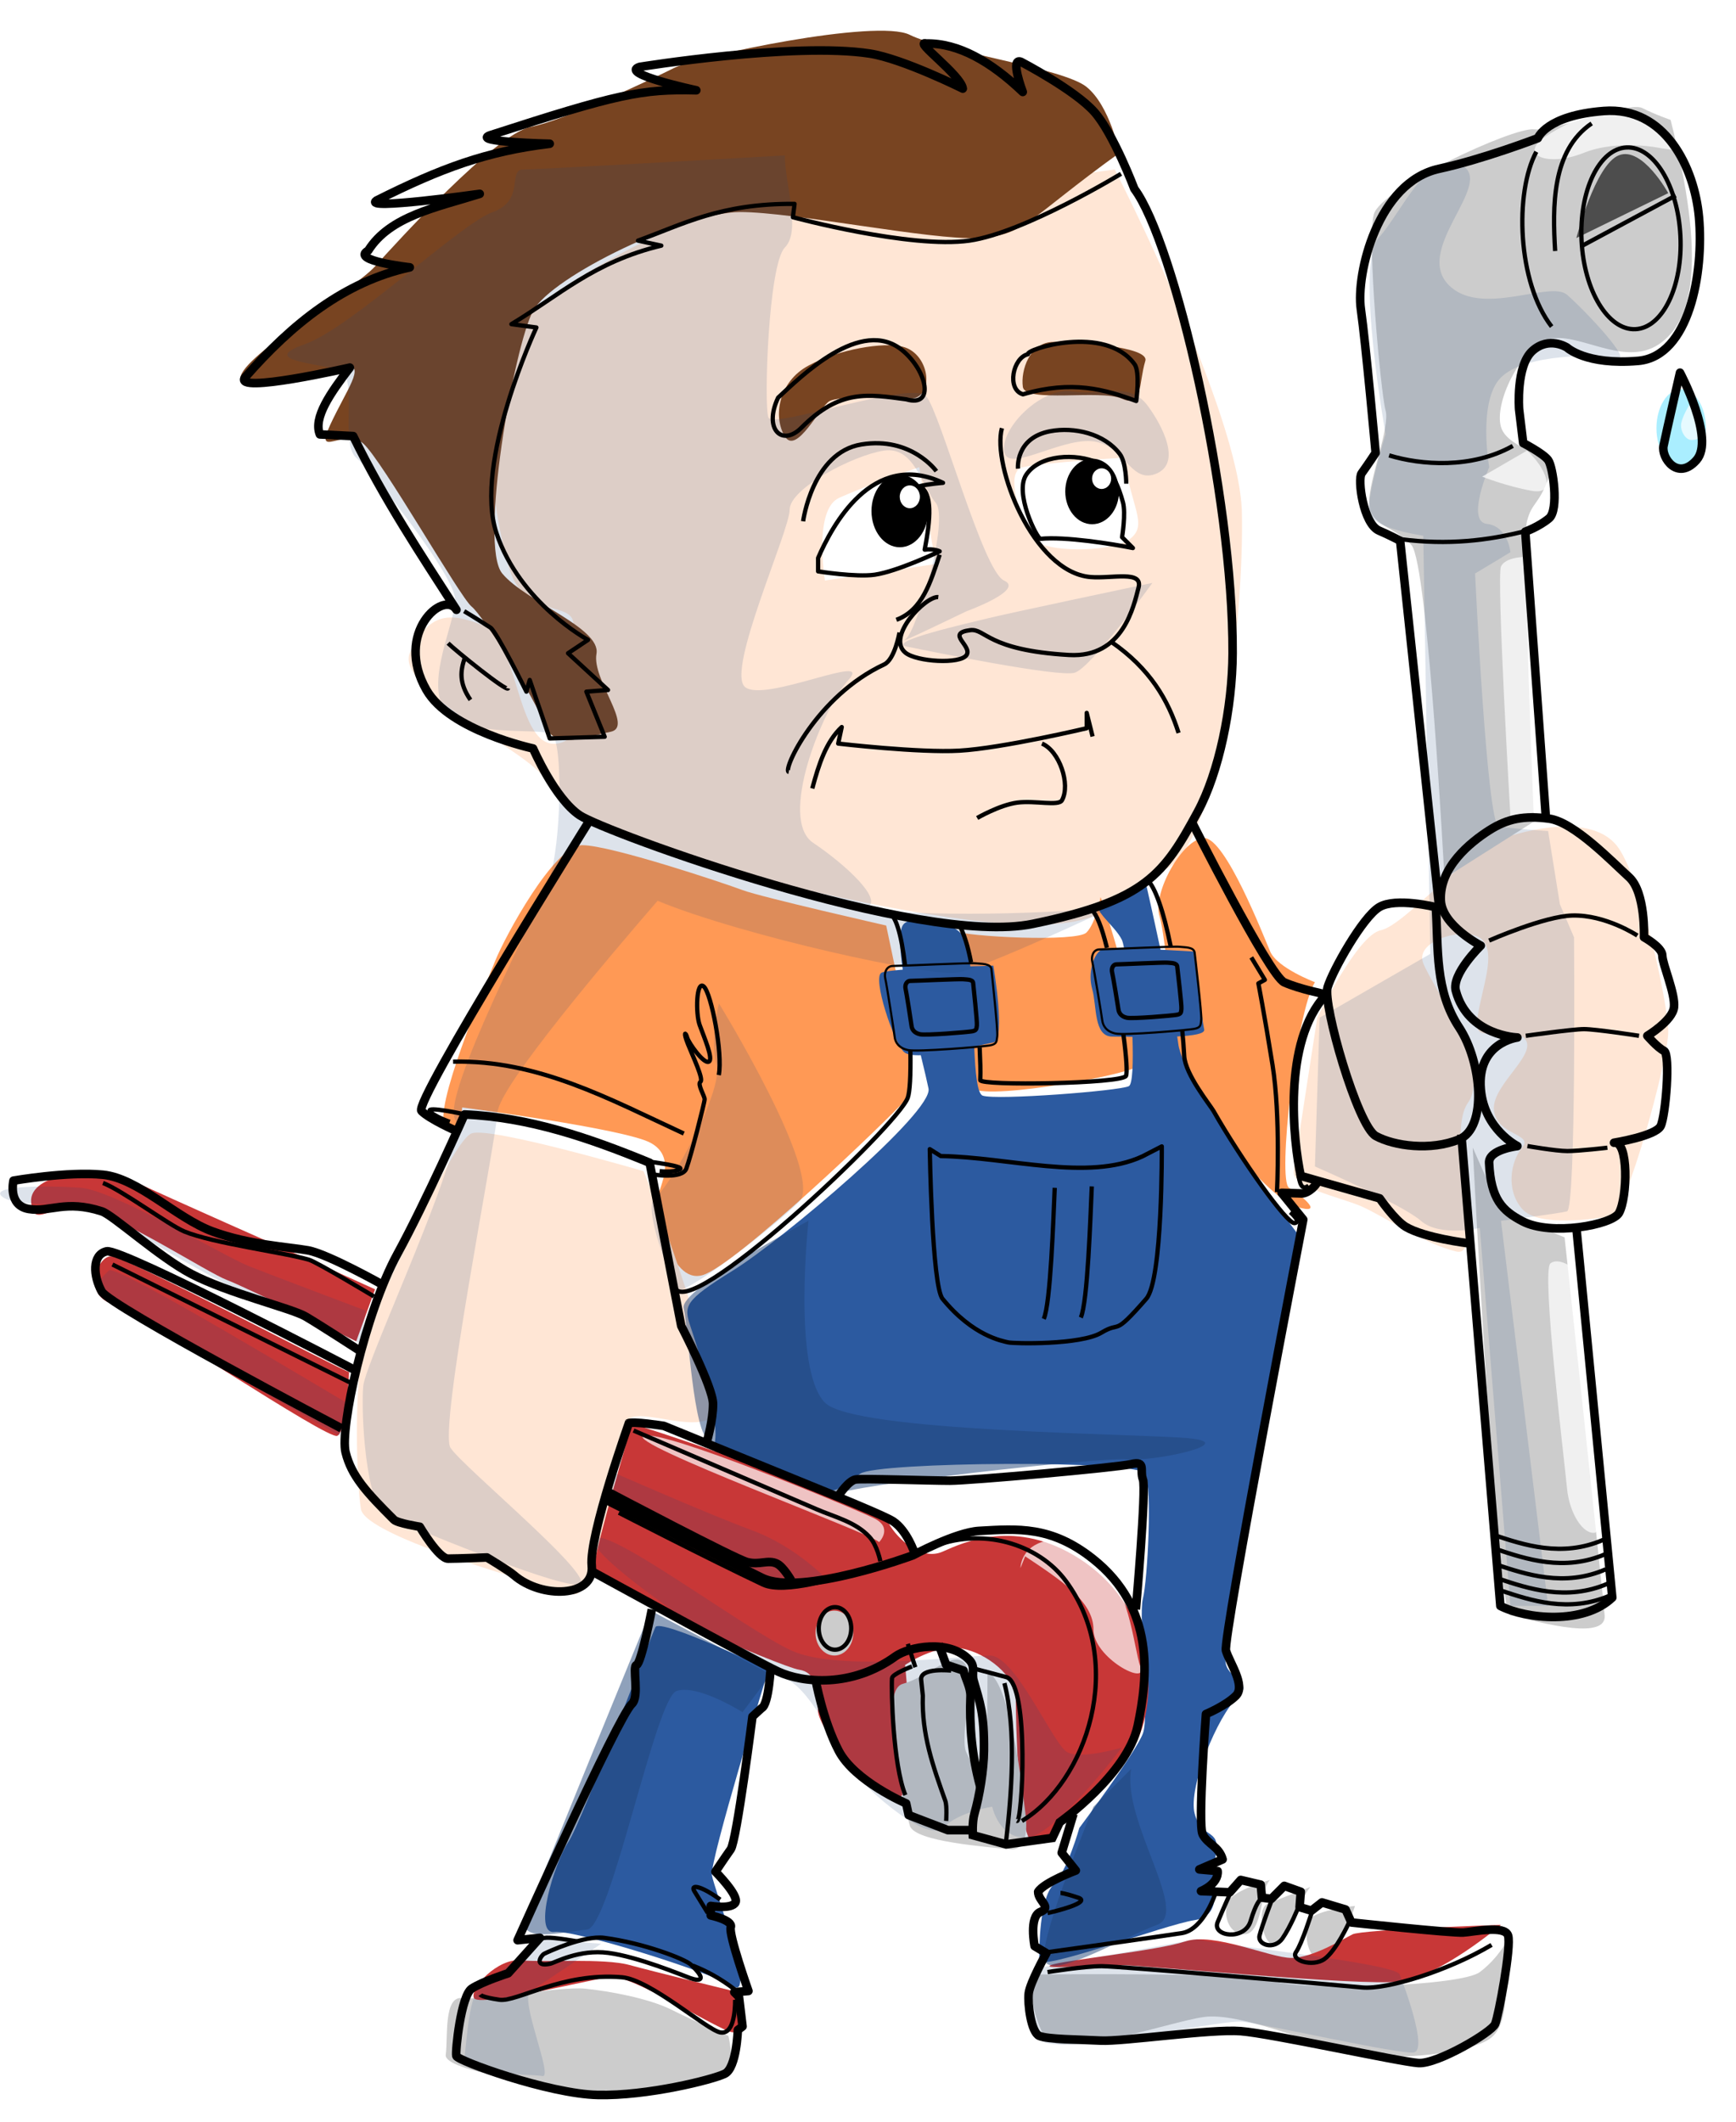 <svg style="enable-background:new" xmlns="http://www.w3.org/2000/svg" viewBox="0 0 405 495" height="495" width="405" version="1.1">
<defs>
<filter id="a" style="color-interpolation-filters:sRGB">
<feBlend in2="BackgroundImage" mode="normal"/>
</filter>
</defs>
<title>plumber</title>
<g transform="translate(-7.092 -75.352)" filter="url(#a)">
<g stroke-width="1.002" transform="matrix(.997 0 0 1 -79.713 .1)">
<g stroke-width="1.002">
<path d="m286.25 75.277c-3.038 0.065-5.6 0.044-8.895 1.691-1.6 0.8-11.153 3.27-19.902 5.283-4.375 1.007-8.741 2.04-12.564 3.168-3.823 1.128-6.849 1.849-10.148 4.488-4.666 3.733-6.701 8.57-8.156 12.449-1.455 3.88-2.109 7.176-2.109 7.176a7.162 7.162 0 0 0 0.535 4.418c-1.572 3.097-7.163 14.204-13.664 29.283-7.479 17.346-15.322 36.871-15.666 51.314-0.254 10.679 0.684 26.634 2.889 42.221 1.516 10.718 3.48 20.923 6.479 29.508-0.031 0.027-0.085 0.053-0.115 0.08-1.4 1.218-2.411 2.493-3.387 3.865-1.952 2.745-3.665 5.922-5.271 9.172-3.213 6.5-5.992 13.522-6.641 15.035 0.697-1.627-0.773 0.512-2.686 1.549-1.265 0.686-1.777 0.858-2.455 1.139-1.276-1.979-2.543-3.996-4.055-5.793-2.047-2.433-3.788-5.077-8.725-6.064 2.004 0.401-1.264-0.865-4.082-3.268-1.396-1.19-3.218-2.837-4.859-4.314 0.134-2.502 0.887-16.859 2.215-34.18 0.719-9.384 1.56-18.901 2.441-26.199 0.441-3.649 0.897-6.759 1.312-8.881 0.151-0.774 0.272-1.212 0.389-1.656 0.789-0.71 1.902-1.36 4.215-2.803 1.318-0.822 2.989-1.949 4.461-3.934s2.416-4.838 2.416-7.525c0-4.898-1.494-9.058-2.57-13.168-0.538-2.055-1.008-3.971-1.246-5.328-0.238-1.358 0.082-2.352-0.303-1.006 0.821-2.872 0.909-5.01 1.359-9.109 0.45-4.099 0.92-9.192 1.305-14.375 0.384-5.183 0.683-10.439 0.781-14.91 0.099-4.471 0.37-7.38-0.674-11.207-0.856-3.139-2.374-4.501-3.83-5.898-1.456-1.397-3.08-2.629-4.893-3.867-3.625-2.476-8-4.917-12.477-7.156-4.477-2.239-9.019-4.248-12.941-5.725-1.961-0.738-3.756-1.344-5.432-1.789-1.675-0.445-2.878-0.943-5.596-0.641 0.794-0.088-0.666-0.061-2.357-0.443s-3.887-0.996-6.188-1.656c-4.601-1.32-9.025-2.933-13.865-3.156-1.449-0.067-2.992-0.194-5.377 0.998-2.742 1.371-5.656 2.363-5.656 2.363a7.162 7.162 0 0 0 -4.676 5.029c-4.243 16.687-5.819 28.999-5.021 38.668 0.668 8.098 3.501 14.618 8.02 19.002-3.909 0.547-6.972 3.057-8.69 5.76-1.931 3.038-2.811 6.532-2.811 10.271 0 3.74 0.88 7.233 2.811 10.271 1.931 3.038 5.494 5.984 10.133 5.984 4.638 0 8.202-2.946 10.133-5.984 1.931-3.038 2.811-6.532 2.811-10.271 0-3.74-0.88-7.233-2.811-10.271-0.119-0.188-0.3-0.362-0.432-0.549 4.085 0.376 7.986-0.34 10.988-1.15 5.053-1.364 8.753-1.741 8.203-1.924 0.02 0.007 2.901 2.329 4.518 5.457 1.425 2.757 1.582 5.66 1.809 5.742-0.647 0.456-1.921 1.141-3.496 2.023-1.603 0.899-3.602 1.898-5.572 4.332s-2.976 7.19-1.725 10.631c1.323 3.638 2.934 6.077 3.775 7.269 0.689 0.978 0.644 0.98 0.801 1.603 0.035 0.482 0.19 1.727 0.207 2.988 0.028 2.093 0.012 4.971-0.039 8.316-0.102 6.692-0.342 15.28-0.617 23.732-0.458 14.07-0.858 23.5-1.031 27.699-0.523-0.008-1.012-0.127-1.539-0.113-5.588 0.149-11.976 1.688-16.328 6.91-2.649 3.179-3.942 6.619-5.455 10.82-1.513 4.201-2.901 8.991-4.113 13.768-1.212 4.777-2.241 9.522-2.981 13.582-0.74 4.06-1.236 7.098-1.236 9.945 0 3.448 0.762 6.551 1.787 11.029 1.025 4.478 2.399 9.702 3.889 14.766 1.49 5.063 3.076 9.928 4.609 13.812 0.766 1.942 1.493 3.616 2.367 5.17 0.437 0.777 0.886 1.524 1.648 2.406 0.762 0.882 1.767 2.353 4.934 2.881 0.89 0.148 2.585 0.417 4.678 0.66-0.327 3.033-2.01 18.67-4.086 38.098-2.268 21.224-4.56 42.721-4.894 46.74-0.209 2.503 0.872 5.782 2.805 7.656 1.933 1.874 3.98 2.492 5.684 2.83 3.408 0.675 6.307 0.314 9.258-0.119 2.951-0.433 5.825-1.083 8.176-1.647 2.351-0.563 4.584-1.089 4.424-1.062 2.382-0.397 3.686-1.669 4.379-2.465 0.693-0.796 0.974-1.366 1.203-1.838 0.458-0.944 0.625-1.565 0.801-2.219 0.352-1.308 0.591-2.652 0.846-4.297 0.509-3.29 0.997-7.649 1.494-12.848 0.995-10.396 1.995-24.055 2.893-37.697 0.777-11.82 0.832-14.015 1.375-23.594 0.039-0.008 0.091 0.005 0.129-0.004 4.916-1.134 9.44-3.462 13.609-5.691 4.169-2.23 8.051-4.469 9.721-5.211 0.583-0.259 2.677-0.956 4.035-1.402 0.208 0.224 0.385 0.395 0.605 0.588 0.025 0.354 0.092 0.683 0.078 0.941-0.038 0.7-0.015 1.211 0.018 1.766 0.064 1.11 0.198 2.322 0.387 3.787 0.377 2.93 0.986 6.795 1.756 11.371 1.54 9.153 3.732 21.092 5.975 33.096s4.535 24.064 6.262 33.373c0.863 4.655 1.587 8.626 2.086 11.523 0.222 1.291 0.381 2.279 0.504 3.084-0.226 0.21-0.178 0.158-0.59 0.547-0.954 0.901-3.083 2.682-3.375 6.471-0.292 3.789 1.968 6.672 3.856 8.324-0.286-0.25 3.377 4.974 5.281 9.877 0.952 2.451 1.719 4.96 2.117 6.924 0.398 1.963 0.188 3.503 0.346 2.926-0.077 0.284-0.057 0.388-0.014 0.426-0.01-0.079-0.025-0.199-0.725 0.295-0.856 0.604-2.832 2.143-3.861 4.633-0.894 2.163-0.857 4.27-0.582 6.268-1.94-0.7-3.662-1.203-3.662-1.203a7.162 7.162 0 0 0 -7.434 2.373c-0.205-0.079-1.266-0.494-1.266-0.494a7.162 7.162 0 0 0 -9.316 4.264c-1.592-0.202-3.068-0.307-3.068-0.307a7.162 7.162 0 0 0 -7.672 5.697c-3.161-0.223-6.647-0.438-10.262-0.617-8.474-0.42-16.641-0.699-16.641-0.699a7.162 7.162 0 0 0 -7.262 5.736 7.162 7.162 0 0 0 -1.754 5.568c0.448 3.805 0.186 8.769 0.582 13.854 0.198 2.542 0.549 5.175 1.648 7.914s3.242 5.685 6.391 7.402c5.157 2.813 11.223 3.692 18.037 4.289 6.814 0.597 13.753 0.598 19.66-0.879 5.162-1.29 11.383-3.632 17.393-5.484 6.01-1.852 12.054-2.846 13.549-2.647 2.471 0.329 11.673 2.976 20.021 4.791 4.174 0.907 8.264 1.647 12.207 1.703 1.971 0.028 3.925-0.08 6.084-0.748 2.159-0.668 4.851-2.185 6.391-5.008 2.226-4.08 3.42-8.353 3.627-12.504 0.103-2.075 0.063-4.128-0.965-6.602-0.17-0.408-0.502-0.851-0.799-1.287 0.024-0.217 0.137-0.457 0.137-0.662 0-1.382 0.011-5.245-0.463-9.414-0.351-3.089-0.39-6.364-2.25-9.725 1.229 0.303 2.465 0.479 3.596 0.338 1.615-0.202 7.54-0.651 13.072-1.545 2.766-0.447 5.488-0.983 8.086-1.887 1.299-0.452 2.578-0.971 3.969-1.904 1.391-0.933 3.209-2.437 4.027-5.303 0.133-0.466 0.385-1.682 0.551-2.346 1.851-0.778 3.212-1.919 4.691-3.053 2.48-1.901 4.894-4.226 7.16-6.723 2.266-2.497 4.347-5.13 6.014-7.74 1.571-2.459 3.114-4.425 3.293-8.447 1.282 4.205 2.229 7.225 4.408 14.699 1.677 5.751 3.334 11.603 4.516 16.129 0.591 2.263 1.062 4.205 1.344 5.543 0.091 0.434 0.126 0.655 0.174 0.93-0.03-0.148-0.539 1.802-1.35 4.307-0.918 2.839-2.057 6.351-3.033 9.76s-1.826 6.507-2.08 9.684c-0.113 1.406-0.565 2.903 0.82 5.57-0.229 0.89-0.481 1.647-0.645 2.676-0.298 1.876-0.97 3.881 0.699 7.469 0.261 0.56 0.845 1.143 1.34 1.727-0.036 0.447-0.115 0.751-0.129 1.228-0.049 1.667-0.024 3.563 0.771 5.889 0.795 2.326 3.128 5.569 6.695 6.588 3.185 0.91 8.183 1.713 14.514 2.432 6.331 0.719 13.244 1.238 19.133 0.545 4.778-0.562 13.416-1.665 21.084-3.18 3.834-0.757 7.379-1.578 10.443-2.689 1.532-0.556 2.936-1.113 4.531-2.256 0.798-0.572 1.694-1.3 2.551-2.617 0.857-1.317 1.575-3.497 1.27-5.635-0.058-0.406-0.008-4.32-0.453-8.102-0.222-1.891-0.46-3.914-1.883-6.398-1.002-1.75-3.481-3.609-6.141-4.428-0.973-1.512-2.09-2.839-3.438-4.059-2.81-2.542-6.55-4.988-11.588-5.119 0.062-0.356 0.184-0.754 0.223-1.082 0.36-3.094-0.107-5.674-0.717-8.434-1.22-5.52-3.018-10.805-5.791-14.963 0.346 0.519-1.828-3.723-3.769-8.395-1.941-4.672-4.269-10.549-6.531-16.348-2.262-5.798-4.461-11.523-6.168-15.949-0.853-2.213-1.582-4.098-2.143-5.525-0.078-0.198-0.121-0.276-0.184-0.439 1.153-0.63 2.668-1.285 3.705-1.898 0.494-0.292 0.827-0.594 1.291-0.881 0.435 0.421 0.857 0.844 1.471 1.248 1.675 1.104 4.621 1.886 7.16 1.193 3.033-0.827 15.291-4.166 27.086-8.193 5.898-2.014 11.666-4.178 16.375-6.451 2.354-1.137 4.437-2.272 6.33-3.684s4.26-2.912 4.982-7.246c0.438-2.628 0.72-6.733 0.885-11.436 0.27-0.077 0.634-0.147 0.857-0.227 0.941-0.333 1.695-0.69 2.553-1.117 1.715-0.854 3.719-1.985 6.062-3.359 4.686-2.75 10.633-6.449 16.703-10.24 6.07-3.792 12.256-7.673 17.27-10.703 5.014-3.03 9.971-5.462 9.307-5.24 3.183-1.061 6.003-3.453 7.398-6.246 1.396-2.794 1.527-5.638 1.123-8.066-0.404-2.428-1.298-4.559-2.811-6.5-0.229-0.293-0.648-0.554-0.922-0.852 0.069-0.018 0.358-0.159 0.414-0.17 2.123-0.425 3.038 0.051 5.779 0.871 1.371 0.41 4.186 1.742 8.092-0.564 1.953-1.153 3.176-3.063 3.734-4.518 0.558-1.455 0.713-2.652 0.814-3.873 0.26-3.124-1.05-6.316-2.811-8.324-1.76-2.009-3.79-3.177-5.838-4.047-4.096-1.74-8.548-2.324-13.08-2.227-4.143 0.089-8.289 0.772-12.156 2.576-7.968 3.719-37.093 16.605-40.572 18.096-2.999 1.285-7.92 3.53-11.619 5.207-2.189-4.46-3.813-7.708-6.389-12.816-2.197-4.357-4.365-8.432-6.414-11.91 2.801-2.988 2.468-5.503 2.412-7.369-0.058-1.929-0.381-3.707-0.818-5.637-0.874-3.86-2.284-8.218-3.848-12.629-3.126-8.823-6.952-17.898-7.949-20.393-1.517-3.793-4.918-10.33-9.221-16.852-2.152-3.261-4.459-6.402-7.041-9.047-0.85-0.871-1.856-1.676-2.826-2.498 2.992-2.204 5.505-4.738 7.238-8.09-0.928 1.794 1.369-1.194 4.617-3.455s7.513-4.982 11.676-7.877c4.163-2.895 8.219-5.884 11.443-9.41 1.612-1.763 3.084-3.668 4.057-6.244s1.177-6.252-0.342-9.289c-2.309-4.619-5.427-8.472-9.756-10.436 2.137-3.347 4.603-7.326 7.154-11.428 2.716-4.366 5.47-8.76 7.758-12.213 1.979-2.986 3.531-4.799 3.617-5.043 0.345 0.07 0.469 0.089 1.256 0.264 0.657 0.146 1.422 0.419 3.174 0.311 0.876-0.054 2.11-0.233 3.512-1.037s2.743-2.376 3.326-3.844c1.166-2.935 0.505-4.561 0.156-5.805-0.348-1.244-0.792-2.277-1.363-3.502-0.216-0.462-0.289-0.554-0.504-0.998 0.646 0.173 1.164 0.332 1.82 0.498 2.908 0.737 5.79 1.402 8.816 1.555 1.513 0.076 3.083 0.087 5.076-0.531 1.993-0.618 4.835-2.493 5.943-5.449 1.635-4.361-0.35-7.142-1.512-8.799-1.161-1.657-2.435-2.908-3.887-4.229-2.903-2.64-6.54-5.356-10.338-8.098-3.798-2.741-7.731-5.466-10.943-7.791-3.212-2.325-5.928-4.625-6.109-4.826-2.536-2.818-9.638-10.616-17.295-18.057-3.829-3.72-7.782-7.347-11.516-10.297-3.733-2.95-6.625-5.431-11.514-6.408-2.663-0.533-9.879-3.202-16.404-6.027-6.525-2.825-12.837-5.846-15.422-7.139-2.749-1.374-5.22-1.925-9.129-2.912-3.909-0.987-8.709-2.048-13.82-3.027-10.224-1.959-21.388-3.646-29.656-3.471zm-43.8 211.08c0.03 0.009 0.161 0.137 0.197 0.152-0.08-0.014-0.321-0.037-0.365-0.047-0.116-0.026-0.112-0.193 0.168-0.105zm-11.393 3.883 1.035 1.258-1.547-0.881zm26.877 133.7c7.877 0.034 15.843 0.258 21.938 0.635 0.55 0.034 0.817 0.081 1.336 0.117-0.574 0.51-1.145 1.003-1.93 2.377-0.489 0.856-1.895 2.441-2.932 3.103-1.037 0.663-0.839 0.422-0.598 0.529-4.815-2.14-21.354-8.974-38.742 2.172-1.802 1.155-3.334 2.482-4.867 3.805-0.124-1.668-0.246-2.022-0.301-3.676-0.099-2.98-0.106-5.895-0.014-8.137 1.365-0.158 2.638-0.322 4.633-0.445 5.77-0.356 13.599-0.514 21.477-0.48zm-28.258 1.141c-0.61 0.356-0.99 0.194-1.031 0.207-0.072 0.024 0.408-0.099 1.031-0.207zm158.84 120.15c0.17 0.125-0.576 0.495-0.229 0.334 0.077-0.11 0.146-0.201 0.229-0.334z" transform="matrix(-1 0 0 1 580.5 0)" fill="#fff"/>
<path d="m347.91 114.78s29.199 56.788 29.75 79.938c0.551 23.15-4.948 76.605-17.625 83.219-12.677 6.614-11.566 14.892-39.125 12.688-27.559-2.205-98.138-17.652-106.41-33.637-3.223-6.231-35.804-20.94-31.394-29.759 4.41-8.819 8.814-9.349 17.082-6.042 8.268 3.307 7.724 28.665 17.094 27.562 9.37-1.102 2.19-18.752 3.844-26.469 1.654-7.717-11.017-1.667-14.875-14.344-3.858-12.677-8.288-43.53 0.531-55.656s64.516-39.148 74.438-34.188c9.921 4.961 66.688-3.312 66.688-3.312z" fill="#ffe6d5"/>
<path d="m350.09 182.03s-18.727 1.116-23.688 2.219c-4.961 1.102 0.537 15.42 3.844 17.625 3.307 2.205 17.642 2.213 21.5-1.094 3.858-3.307-0.003-7.175-1.656-18.75z" fill="#fff"/>
<path d="m302.16 184.25s-12.687 4.4-18.75 7.156-3.312 19.281-3.312 19.281l25.9-3.85z" fill="#fff"/>
</g>
<g stroke-width="1.002" fill="#784421">
<path d="m349 110.94c-21.496 15.433-22.047 19.291-33.071 19.843-11.024 0.551-42.992-6.063-55.67-6.063-12.677 0-44.095 14.882-48.504 23.15-4.41 8.268-12.677 54.567-7.165 61.182 5.512 6.614 23.15 12.677 22.047 18.74-1.102 6.063 8.819 17.087 3.307 18.189-5.512 1.102-13.228 4.41-15.433-1.654-2.205-6.063-14.331-25.355-17.087-27.559-2.756-2.205-20.945-34.173-25.355-38.032-4.41-3.858-11.575 3.858-7.717-4.41 3.858-8.268 8.268-13.78 3.858-13.78s-23.15 7.717-24.803 3.307c-1.654-4.41 26.457-20.945 31.418-26.457 4.961-5.512 28.11-30.866 36.378-32.52 8.268-1.654 28.11-11.024 33.622-13.78 5.512-2.756 47.402-11.575 55.119-7.717 7.717 3.858 35.827 7.717 41.339 12.126 5.512 4.41 7.717 15.433 7.717 15.433z"/>
<path d="m298.29 156.14c6.614 1.654 7.717 12.677 1.102 12.126-6.614-0.551-15.984-0.551-18.189 0.551-2.205 1.102-7.717 12.677-10.473 8.268-2.756-4.41-1.654-12.677 5.512-16.536 7.165-3.858 17.559-5.532 22.047-4.41z"/>
<path d="m355.07 159.44c-1.654 5.512-0.551 11.024-5.512 8.819-4.961-2.205-22.599 1.102-23.15-2.756-0.551-3.858 1.654-10.473 7.165-10.473s22.492 1.089 21.496 4.41z"/>
</g>
<g stroke-width="1.002" fill="#f95">
<path d="m394.75 304.4c-4.41 7.165-8.819 46.3-6.063 47.953 2.756 1.654 8.819 6.614 1.654 4.41s-27.008-27.008-28.11-35.276c-1.102-8.268-2.205-27.008-3.858-32.52-1.654-5.512 5.512-18.189 10.473-18.189 4.961 0 13.78 22.599 15.433 26.457 1.654 3.858 10.473 7.165 10.473 7.165z"/>
<path d="m344.59 284.56c1.102 2.205 12.126 37.481 8.268 39.685-3.858 2.205-38.032 8.268-38.583 4.41-0.551-3.858-9.37-38.032-4.961-36.378 4.41 1.654 29.764 2.756 31.969 0.551 2.205-2.205 3.307-8.268 3.307-8.268z"/>
<path d="m294.43 291.18c2.756 13.228 8.268 36.378 4.41 40.788-3.858 4.41-39.685 38.583-47.402 40.788-7.717 2.205-11.024-15.433-10.473-18.189 0.551-2.756 4.41-9.37-1.654-12.677-6.063-3.307-44.095-8.268-44.095-8.268s-0.551 7.717-3.858 4.41 9.37-33.071 11.575-38.583c2.205-5.512 13.78-27.008 20.394-27.008 6.614 0 33.071 8.819 37.481 10.473 4.41 1.654 33.622 8.268 33.622 8.268z"/>
</g>
<g stroke-width="1.002">
<path d="m395.3 312.67s9.37-19.291 14.882-20.394c5.512-1.102 20.394-18.74 28.662-21.496 8.268-2.756 20.945-4.961 26.457 1.654 5.512 6.614 12.126 36.929 12.126 43.544 0 6.614-9.921 42.441-13.228 42.992-3.307 0.551-17.087 2.756-20.945-1.654-3.858-4.41-2.756-11.024 0-14.331 2.756-3.307-6.063-2.756-6.614-8.819-0.551-6.063 11.575-13.78 6.614-17.087-4.961-3.307-11.575 2.756-10.473-4.41 1.102-7.165 4.41-14.882 1.102-18.189-3.307-3.307-15.984 0-13.78 5.512 2.205 5.512 15.984 24.803 10.473 32.52-5.512 7.717 4.41 36.378-2.756 34.725-7.165-1.654-17.087-8.268-22.047-10.473-4.961-2.205-16.536-4.41-15.984-8.268 0.551-3.858 5.512-35.827 5.512-35.827z" fill="#ffe6d5"/>
<path d="m237.66 348.5c1.102 2.205 20.394 53.465 15.984 57.323-4.41 3.858-18.189-2.756-19.843 1.102-1.654 3.858-6.614 41.89-12.677 40.236-6.063-1.654-48.504-13.228-49.607-19.843-1.102-6.614-2.205-36.929 2.756-45.748 4.961-8.819 18.74-40.236 23.15-41.89 4.41-1.654 40.237 8.819 40.237 8.819z" fill="#ffe6d5"/>
<path d="m477.98 103.22c8.268 32.52 5.512 46.851-2.756 52.363-8.268 5.512-19.291-3.307-25.906-1.102-6.614 2.205-12.677 14.882-11.024 20.394 1.654 5.512 13.228 6.063 11.024 12.126-2.205 6.063-3.858 5.512-4.961 9.921s1.654 70 1.654 70l-20.945 13.228s-3.858-73.308-7.717-77.717c-3.858-4.41-9.921-4.41-9.921-9.921s4.961-17.638 3.858-21.496c-1.102-3.858-4.41-39.685-2.756-45.748s32.52-20.394 37.481-19.843c4.961 0.551 22.047-6.614 25.355-4.961 3.307 1.654 6.614 2.756 6.614 2.756z" fill="#ccc"/>
<path d="m431.68 342.99s5.512 108.58 8.819 109.13c3.307 0.551 22.599 6.614 22.047 0-0.551-6.614-9.37-88.19-9.37-88.19s-14.331-5.512-15.984-8.819c-1.654-3.307-5.512-12.126-5.512-12.126z" fill="#ccc"/>
<path d="m477.43 120.31-21.496 10.473s4.41-17.087 9.921-19.291c5.512-2.205 11.575 8.819 11.575 8.819z" fill="#4d4d4d"/>
</g>
<ellipse rx="5.787" ry="9.095" transform="scale(-1,1)" cy="175.15" cx="-480.46" stroke-width=".918" fill="#aef"/>
<path stroke-width="1.002" d="m355.06 280.72s1.723 7.511 3.562 16.094c4.115 0.198 7.75 0.438 7.75 0.438s1.918 15.707 2.469 18.188c0.225 1.011-2.62 1.433-6.312 1.625 0.089 0.606 0.191 1.185 0.25 1.688 1.102 9.37 26.471 42.42 28.125 44.625 1.654 2.205-17.094 94.809-17.094 99.219 0 4.41 7.16 4.954 2.75 8.812s-11.591 20.937-9.938 27c1.654 6.063 6.071 3.312 4.969 9.375-1.102 6.063 2.197 14.335-4.969 15.438-7.165 1.102-36.375 12.131-36.375 9.375 0-2.756 0.005-14.318 3.312-17.625 3.307-3.307 6.062-13.25 6.062-13.25s13.221-17.622 14.875-22.031c1.654-4.41-1.102-27.028 0-31.438 1.102-4.41 2.216-25.88 0.562-29.188-1.654-3.307-62.829-2.756-66.688 0-3.858 2.756-5.514 4.395-7.719 3.844-2.205-0.551-28.122-4.957-26.469-10.469 1.654-5.512-3.846-22.602-5.5-27.562-1.654-4.961-1.669-6.053 9.906-13.219 11.575-7.165 46.852-36.926 45.75-42.438-0.28-1.401-0.958-4.265-1.812-7.781-1.872 0.053-3.342-0.154-3.969-0.781-2.48-2.48-7.423-17.366-5.219-18.469 0.549-0.274 2.429-0.513 4.969-0.719-0.707-4.768-0.915-8.69-0.031-10.281 1.561-2.809 11.776-1.53 14.344 2.75 0.735 1.224 1.188 3.701 1.5 6.781 3.032-0.097 5.375-0.188 5.375-0.188s3.031 17.386 0 17.938c-0.792 0.144-2.435 0.517-4.469 0.969 0.267 6.107 0.711 11.008 2 11.438 3.307 1.102 31.983-1.116 34.188-2.219 0.877-0.438 1.05-5.459 0.844-11.5-1.94-0.036-3.74-0.062-4.719-0.062-4.41 0-3.585-7.173-4.688-11.031-1.102-3.858 0.284-7.991 1.938-9.094 0.498-0.332 2.741-0.45 5.531-0.438-0.192-0.954-0.378-1.693-0.562-2.062-1.654-3.307-7.173-7.148-4.969-8.25s10.469-5.5 10.469-5.5z" fill="#2c5aa0"/>
<path stroke-width="1.002" d="m266.88 464.8s-13.78 44.646-13.228 47.953c0.551 3.307 10.473 29.213 4.961 25.906-5.512-3.307-36.929-13.228-41.89-12.677-4.961 0.551 0-15.984 3.307-20.945 3.307-4.961 19.291-47.953 20.394-50.158 1.102-2.205 26.457 9.921 26.457 9.921z" fill="#2c5aa0"/>
<g stroke-width="1.002" fill="#c83737">
<path d="m234.91 407.48c4.961 1.102 57.874 19.291 60.079 23.15 2.205 3.858 7.717 8.819 12.677 6.614 4.961-2.205 17.171-7.832 31.969 1.654 21.496 13.78 18.189 41.339 9.37 47.953-8.819 6.614-17.087 19.843-20.394 18.189-3.307-1.654-3.858-28.662-3.858-33.622 0-4.961-6.614-10.473-12.677-11.575-6.063-1.102-13.228 3.858-13.228 3.858s3.307 30.866-1.654 30.866-18.74-15.433-18.74-20.394c0-4.961-0.551-8.819-4.41-9.37-3.858-0.551-48.504-19.291-47.953-24.252 0.551-4.961 8.819-33.071 8.819-33.071z"/>
<path d="m174.83 376.06-4.41 12.126s-25.906-12.677-30.315-14.331c-4.41-1.654-24.803-14.882-33.071-16.536-8.268-1.654-12.126 4.961-12.677-1.654-0.551-6.614 15.433-8.819 23.701-4.961 8.268 3.858 36.929 16.536 40.788 18.189 3.858 1.654 15.984 7.165 15.984 7.165z"/>
<path d="m168.76 395.35c-2.205-0.551-52.363-27.008-55.67-27.008-3.307 0-6.614 8.819 0 11.024 6.614 2.205 50.709 31.969 52.914 30.866 2.205-1.102 2.756-14.882 2.756-14.882z"/>
</g>
<g stroke-width="1.002" fill="#ccc">
<path d="m318.14 465.35c5.512 2.205 8.268 28.662 8.819 32.52 0.551 3.858 0.551 9.37-3.858 8.819-4.41-0.551-22.047-1.654-23.15-5.512-1.102-3.858-7.717-31.418-1.654-33.071 6.063-1.654 11.575-7.717 14.331-4.961 2.756 2.756-1.102 17.638 0.551 20.945 1.654 3.307 3.858 9.37 4.41 4.961 0.551-4.41 0.551-23.701 0.551-23.701z"/>
<ellipse rx="4.41" transform="scale(-1,1)" ry="5.236" cy="456.26" cx="-282.31"/>
<path d="m439.95 527.63c-1.102 9.37 1.102 20.394-4.961 23.701-6.063 3.307-23.701 4.961-32.52 2.756-8.819-2.205-25.355-9.37-33.622-8.268-8.268 1.102-34.173 10.473-37.481 4.41-3.307-6.063-3.858-14.331-0.551-14.331s46.851-0.551 54.567 1.654c7.717 2.205 43.544 1.102 47.953-2.205 4.41-3.307 6.614-7.717 6.614-7.717z"/>
<path d="m257.51 550.23s2.205 8.819-1.654 9.921c-3.858 1.102-21.496 3.858-30.866 2.756-9.37-1.102-34.173-4.41-33.622-8.268 0.551-3.858-0.551-13.78 3.858-13.228 4.41 0.551 23.15-2.756 28.662-2.205 5.512 0.551 14.882 2.205 20.394 4.961 5.512 2.756 13.228 6.063 13.228 6.063z"/>
<path d="m404.12 519.92s-3.858 12.677-7.717 12.677-4.961-8.819-1.654-10.473c3.307-1.654 9.37-2.205 9.37-2.205z"/>
<path d="m393.65 515.51c-2.205 2.756-6.614 13.228-8.819 13.228-2.205 0-3.858-8.268-1.102-9.37 2.756-1.102 9.921-3.858 9.921-3.858z"/>
<path d="m384.28 513.85c-2.205 1.654-1.654 12.677-6.063 12.677-4.41 0-5.512-6.614-2.756-8.819 2.756-2.205 8.819-3.858 8.819-3.858z"/>
</g>
<path stroke-width="1.002" d="m438.29 524.33s-14.331 12.126-23.701 13.228c-9.37 1.102-60.079-3.858-65.591-3.858-5.512 0-18.74 1.102-15.984 0 2.756-1.102 24.803-3.307 31.418-5.512 6.614-2.205 19.843 3.858 24.803 3.858 4.961 0 12.126-4.41 14.331-5.512 2.205-1.102 34.725-2.205 34.725-2.205z" fill="#c83737"/>
<path stroke-width="1.002" d="m258.61 539.76s4.41 11.575-1.102 9.37c-5.512-2.205-23.15-13.228-27.559-12.677-4.41 0.551-30.866 7.165-31.969 4.961-1.102-2.205 5.512-9.37 11.024-8.819 5.512 0.551 19.291-0.551 25.355 1.102 6.063 1.654 24.252 6.063 24.252 6.063z" fill="#c83737"/>
<g stroke-width="1.002" fill="#214478">
<path opacity=".15" d="m449.32 269.13 2.756 17.087 3.307 7.717s0.551 63.386-1.654 63.937c-2.205 0.551-15.433 2.205-15.433 2.205l11.024 89.843h-8.819l-7.165-88.19s-9.37 2.205-13.78-1.654c-4.41-3.858-24.803-12.677-24.803-12.677l1.102-34.725 25.906-14.882-1.654-97.56s-12.126-1.654-12.677-5.512c-0.551-3.858 3.858-18.189 3.858-18.189s-7.165-39.685-1.654-45.748 11.599-20.911 19.291-17.087c8.58 4.266-12.288 20.256-2.205 28.662 7.813 6.513 23.15-1.654 27.008 1.654 3.858 3.307 15.984 15.984 11.575 14.882-4.41-1.102-21.496-1.102-27.008 4.41-5.512 5.512-2.756 20.945-2.756 20.945s-5.512 12.677-0.551 13.228c4.961 0.551 5.512 6.614 5.512 6.614l-8.268 4.961s2.756 58.426 5.512 58.977c2.756 0.551 11.575 1.102 11.575 1.102z"/>
<path opacity=".15" d="m270.72 111.5c0 6.614 3.858 17.642 0 21.5-3.858 3.858-4.946 36.9-3.844 39.656 1.102 2.756 33.63-8.796 36.938-4.938 3.307 3.858 13.227 40.764 18.188 42.969 4.961 2.205-8.812 7.188-8.812 7.188s-17.1 8.247-14.344 6.594c2.75-1.64 10.46-28.1 7.15-31.96-3.307-3.858-4.96-13.227-12.125-12.125-7.165 1.102-22.031 8.821-22.031 13.781 0 4.961-14.878 37.485-10.469 41.344 4.41 3.858 30.313-8.271 24.25-1.656-6.063 6.614-16.549 32.519-8.281 38.031 7.274 4.849 17.521 13.973 12 15.344 17.319 2.377 53.12 0.74 58.875-0.656-2.253 1.064-30.891 14.565-37.25 15.625-6.001 1-49.636-8.437-70.031-16.781-11.114 12.802-37.001 43.207-37.438 49.312-0.551 7.717-13.787 73.872-11.031 78.281 2.756 4.41 36.364 31.969 29.75 31.969-6.614 0-39.664-13.795-44.625-16-4.961-2.205-6.082-24.249-5.531-30.312 0.551-6.063 24.807-56.769 21.5-62.281-3.307-5.512 19.307-48.502 22.062-56.219 2.756-7.717 3.287-31.971 0.531-33.625-2.756-1.654-21.485 1.103-25.344-6.062-3.858-7.165 2.75-19.832 2.75-25.344 0-5.512-19.298-29.787-23.156-33.094-3.858-3.307 0.566-18.721-3.844-20.375-4.41-1.654-19.305-2.204-8.281-6.062s36.377-28.119 44.094-30.875c7.717-2.756 3.329-9.938 7.188-9.938s61.156-3.281 61.156-3.281zm78.28 174.72c-0.016 0.098-0.254 0.179-0.625 0.281 0.059-0.028 0.625-0.281 0.625-0.281z"/>
<path opacity=".15" d="m353.96 211.81s-31.418 6.614-35.827 7.717c-4.41 1.102-24.252 5.512-18.74 6.614 5.512 1.102 35.276 7.165 39.134 6.063 3.858-1.102 18.189-20.945 18.189-20.945z"/>
<path opacity=".15" d="m355.62 169.91c3.214 4.312 8.328 13.659 1.654 15.984-5.894 2.053-7.165-7.165-14.882-7.717-7.717-0.551-19.843 7.717-20.394 2.205-0.551-5.512 8.819-14.882 15.984-13.78 7.165 1.102 13.305-2.506 17.638 3.307z"/>
<path opacity=".5" d="m267.43 465.9-6.614 8.819s-10.473-6.614-15.433-4.961c-4.961 1.654-15.433 55.118-20.945 55.67-5.512 0.551-16.536 3.307-14.331-2.756 2.205-6.063 29.213-71.654 29.213-71.654z"/>
<path opacity=".15" d="m349.55 482.99s-9.37 2.756-12.677 1.102c-3.307-1.654-12.126-22.599-18.189-22.599s-35.276 3.858-46.3-1.102-44.646-30.315-46.3-25.906c-1.654 4.41 39.685 31.418 44.646 32.52 4.961 1.102 12.126 14.882 14.331 19.291 2.205 4.41 18.74 19.291 22.599 15.433 3.858-3.858 11.575-4.961 11.575-4.961s1.654 7.717 8.268 7.165c6.614-0.551 22.047-20.945 22.047-20.945z"/>
<path opacity=".15" d="m280.66 443.85s-7.165-7.717-17.638-11.575c-10.473-3.858-33.071-13.78-33.071-13.78l-1.102 5.512s33.622 18.74 39.685 19.843c6.063 1.102 12.126 0 12.126 0z"/>
<path opacity=".15" d="m168.21 402.52c-2.205-1.102-54.016-32.52-55.67-30.866-1.654 1.654-4.961 4.41-0.551 7.165s54.567 31.418 54.567 31.418z"/>
<path opacity=".15" d="m172.62 381.02s-22.047-8.268-27.559-10.473c-5.512-2.205-31.418-17.638-39.134-18.189-7.717-0.551-22.047-0.551-18.189 2.205 3.858 2.756 20.394 0.551 25.355 4.41 4.961 3.858 29.764 18.189 33.622 18.74 3.858 0.551 24.803 11.024 24.803 11.024z"/>
<path opacity=".15" d="m227.74 528.74s-13.78 9.37-16.536 11.024c-2.756 1.654 5.512 20.394 2.756 19.843-2.756-0.551-18.74 0-18.189-4.41 0.551-4.41 1.102-14.882 3.858-16.536 2.756-1.654 13.78-11.024 13.78-11.024z"/>
<path opacity=".5" d="m276.25 360.07s-30.315 15.984-29.213 20.394c1.102 4.41 2.205 29.764 6.063 30.866 3.858 1.102 26.457 14.882 29.213 12.677 2.756-2.205 61.733-8.819 68.347-8.268 6.614 0.551 27.008-3.858 14.331-4.961s-78.069-1.425-84.882-8.268c-7.67-7.703-3.858-42.441-3.858-42.441z"/>
<path opacity=".5" d="m351.76 487.95c-2.205 12.126 13.78 33.622 6.063 36.378-7.717 2.756-25.906 13.78-26.457 7.717-0.551-6.063 11.575-35.276 11.575-35.276z"/>
<path opacity=".15" d="m255.3 309.36s24.803 40.236 18.74 46.3c-6.063 6.063-27.559 22.599-28.662 20.394-1.102-2.205-8.268-19.291-4.961-21.496 3.307-2.205 15.984-24.803 14.331-30.866-1.654-6.063 0.551-14.331 0.551-14.331z"/>
<path opacity=".15" d="m367.19 527.63c2.205 1.102 46.3 5.512 47.402 8.268 1.102 2.756 6.614 17.638 3.307 18.189-3.307 0.551-34.725-6.614-40.237-7.165-5.512-0.551-45.748 8.819-47.402 3.858-1.654-4.961-2.756-15.984 0.551-16.536 3.307-0.551 36.378-6.614 36.378-6.614z"/>
</g>
<g stroke-width="1.002" fill="#fff">
<path opacity=".7" d="m475.77 109.84s-9.921-2.205-18.189 1.102c-8.268 3.307-15.433 0.551-8.819-3.858 6.614-4.41 17.638-8.819 23.15-4.961 5.512 3.858 7.717 8.268 7.717 8.268z"/>
<path opacity=".7" d="m444.36 180.39c4.41 3.858 7.165 10.473 1.102 9.37-6.063-1.102-11.575-3.307-11.575-3.307z"/>
<path opacity=".7" d="m443.81 205.19 2.756 59.528-6.063 1.102s-3.307-56.221-2.205-58.426c1.102-2.205 5.512-2.205 5.512-2.205z"/>
<path opacity=".7" d="m455.93 371.65s7.165 60.63 4.41 61.182c-2.756 0.551-6.063-4.41-6.614-10.473-0.551-6.063-6.063-50.709-3.858-52.363 2.205-1.654 6.063 1.654 6.063 1.654z"/>
<path opacity=".7" d="m326.95 438.34c8.268 5.512 15.984 10.473 15.984 17.087 0 6.614 12.677 13.228 11.024 8.819-1.654-4.41-2.756-20.945-10.473-23.701-7.717-2.756-7.717-7.165-12.677-5.512-4.961 1.654-4.961 6.063-4.961 6.063z"/>
<path opacity=".7" d="m292.78 435.03c-2.205-2.205-59.528-23.15-55.118-24.803 4.41-1.654 49.607 17.087 54.016 19.291 4.41 2.205 1.102 5.512 1.102 5.512z"/>
<path opacity=".7" d="m482.94 168.81c1.654 7.165 3.253 8.976 0 9.095-1.569 0.057-2.767-2.315-2.48-3.858 0.405-2.175 2.48-5.236 2.48-5.236z"/>
</g>
<g stroke="#000" fill="none">
<path d="m225.54 441.84s37.711 20.643 43.557 23.371c5.846 2.728 17.332 3.805 27.477-3.508 3.062-2.207 12.582-4.173 17.331 0.835 1.49 1.572 0.479 3.039 0.988 4.816 1.441 5.038 2.509 7.524 2.419 16.369-0.045 4.455-1.012 10.389-2.23 14.669-0.561 1.97-0.384 5.013-0.384 5.013l7.795 2.144 10.821-1.498 1.718-3.65s15.857-11.215 18.251-22.525c2.394-11.31 4.155-27.414-10.523-38.975-9.719-7.655-17.481-7.001-26.589-6.484-5.498 0.312-15.503 5.704-15.503 5.704s-26.245 9.707-35.308 5.234c-15.999-7.896-36.227-18.048-36.227-18.048" stroke-width="2.003"/>
<g stroke-linejoin="round">
<ellipse rx="3.8" ry="4.969" transform="scale(-1,1)" cy="455.17" cx="-282.45" stroke-width="1.002"/>
<g stroke-width="1.002">
<path d="m231.87 428.18s21.047 10.797 33.713 16.759c5.112 2.406 18.318-1.949 18.318-1.949"/>
<path d="m304.75 436.37c11.887-5.067 25.295-0.98 31.764 7.795 14.152 19.195 4.872 46.77-10.328 55.929"/>
<path d="m315.28 464.62 7.405 1.949c5.298 2.162 3.608 34.153 2.338 33.518"/>
<path d="m322.1 467.94c2.875 11.159 1.634 26.187 0.39 36.831"/>
</g>
<path d="m301.05 437.54s-1.754-5.262-5.067-7.405c-1.349-0.873-8.524-3.887-12.862-5.651l-40.729-16.564s-7.405-1.169-8.38-0.585m-4.51 16.08s29.454 15.49 32.377 16.269c2.923 0.779 4.918-0.652 7.015 0.39 1.527 0.758 3.313 3.897 3.313 3.897" stroke-width="2.003"/>
<path d="m293.06 439.49s-0.707-3.672-2.533-5.651c-3.227-3.497-8.031-4.611-12.277-6.431l-42.933-18.399" stroke-width="1.002"/>
<path d="m314.89 502.23h-6.041l-9.159-3.508-0.585-2.728s-12.026-5.11-15.785-12.277c-3.758-7.167-5.457-16.759-5.457-16.759" stroke-width="2.003"/>
<path d="m306.7 458.78 1.754 4.872 4.092 1.364c0.349 1.766 1.7 3.92 1.608 6.036-0.289 6.61 0.319 13.912 2.289 21.052" stroke-width="2.003"/>
<g stroke-width="1.002">
<path d="m309.63 465.01s-7.324-0.789-7.015 2.144l0.39 3.703c-0.302 9.086 2.408 16.521 5.262 24.554 0.438 1.232 0.195 4.677 0.195 4.677"/>
<path d="m300.47 464.04s-4.606 1.737-4.677 2.728c-0.195 2.728 0.195 20.072 3.118 27.282"/>
<path d="m301.25 464.23-1.754-5.457"/>
</g>
<path d="m352.5 119.31c9.354 12.472 23.151 71.429 22.995 108.35-0.053 12.64-3.18 27.805-8.185 37.026-7.865 14.49-12.082 20.657-38.585 26.113-26.503 5.456-100.16-21.436-106.01-25.334-5.846-3.897-10.913-15.59-10.913-15.59s-19.488-4.157-24.944-13.641c-7.674-13.339 4.111-23.479 7.015-18.708-8.346-12.929-16.819-25.604-24.164-40.534l-7.795-0.39c-1.587-3.888 2.472-9.658 7.015-15.59 0 0-27.282 6.236-24.554 2.338 11.058-12.633 23.384-22.411 38.585-25.723 0 0-14.031-1.559-9.744-3.897 5.044-8.077 16.125-10.118 26.113-13.251 0 0-27.672 3.897-24.164 1.559 15.073-7.541 25.816-11.488 40.534-13.251 0 0-18.318-0.39-14.031-1.949 30.084-9.719 35.535-10.828 48.329-10.523 0 0-18.318-3.897-13.251-5.457 0 0 36.029-5.809 53.785-3.118 7.682 1.165 21.826 8.185 21.826 8.185-0.39-3.118-11.692-11.303-8.574-10.523 7.535-0.12 15.07 4.154 22.605 11.303 0 0-3.118-8.185-0.39-7.015 0 0 12.552 6.521 17.149 11.692 4.478 5.038 9.354 17.928 9.354 17.928z" stroke-width="2.003"/>
<g stroke-width="1.002">
<path d="m349.38 115.8s-22.682 13.77-35.467 15.59c-13.752 1.958-41.313-5.456-41.313-5.456l0.39-3.118c-17.424-0.12-26.082 4.769-36.636 8.574l5.457 1.169c-15.684 3.711-24.122 11.77-35.077 18.318l5.846 0.779s-14.81 31.569-9.354 47.939c5.456 16.369 21.436 24.944 21.436 24.944l-4.677 3.118 9.354 8.574-5.067 0.39 4.287 10.523-12.862 0.39-4.677-13.641-0.779 2.728s-6.949-13.998-8.413-14.944c-3.764-2.433-6.141-3.831-6.141-3.831"/>
<path d="m205.95 235.84c-0.217 0.952-12.437-8.93-14.031-10.523"/>
<path d="m195.77 228.89c-0.9 2.727-1.427 5.588 1.378 9.646"/>
<path d="m352.94 168.81s0.946-6.736-0.39-8.574c-6.861-9.443-25.621-3.479-24.944-2.338-3.508 0.779-5.067 8.185-1.169 9.354 11.439-3.353 19.15-1.163 26.503 1.559z"/>
<path d="m299.15 168.42c6.626 1.949 4.938-6.454-0.779-11.303-9.78-8.295-24.25 6.369-29.231 10.913-3.508 7.405 0.976 11.507 5.456 7.015 9.057-9.079 15.595-7.809 24.554-6.626z"/>
<path d="m307.73 187.9c-16.587-7.84-26.063 10.233-29.231 17.539v3.118s8.872 1.41 13.251 0.779c5.328-0.767 15.2-5.457 15.2-5.457s-1.303-0.665-3.508-0.39c1.378-7.165 1.862-13.157-1.169-14.81 2.205-0.551 5.456-0.779 5.456-0.779z"/>
<path d="m306.17 185.18s-5.834-8.134-17.539-6.236c-11.477 1.861-13.641 17.928-13.641 17.928"/>
<path d="m306.95 204.66c-2.142 6.303-3.967 12.922-10.133 15.2"/>
</g>
</g>
</g>
<ellipse rx="6.63" ry="8.451" transform="scale(-1,1)" cy="194.48" cx="-297.62" stroke-width="1.281"/>
<ellipse rx="2.358" ry="2.663" transform="scale(-1,1)" cy="191.16" cx="-299.96" stroke-width=".429" fill="#fff"/>
<g stroke="#000" stroke-width="1.002" fill="none">
<path d="m321.51 175.15c-2.35 8.685 7.312 33.545 20.669 34.725 5.01 0.442 12.402-1.654 11.299 2.48-1.102 4.134-3.529 16.436-16.26 15.709-19.291-1.102-19.499-6.253-23.15-5.787-5.767 0.736 0.551 3.583-0.827 5.787s-11.702 1.619-14.331-0.551c-4.502-3.716 4.796-13.277 7.717-12.953"/>
<path stroke-linejoin="round" d="m349.82 192.39c-0.974-3.489-2.539-7.683-5.846-9.159-5.17-2.308-13.586-1.932-16.759 2.756-2.866 4.234 2.482 14.885 3.313 14.978 5.651-0.585 16.759 1.169 21.631 2.144l-2.533-2.533s0.928-5.556 0.195-8.185z"/>
<path stroke-linejoin="round" d="m325.27 184.59s-0.692-7.209 7.6-8.742c5.469-1.011 12.552 0.487 16.222 5.328 1.51 1.992 1.512 6.921 1.512 6.921"/>
</g>
<ellipse rx="6.287" ry="7.649" transform="scale(-1,1)" cy="189.91" cx="-342.62" stroke-width="1.187"/>
<ellipse rx="2.236" ry="2.41" transform="scale(-1,1)" cy="186.92" cx="-344.84" stroke-width=".397" fill="#fff"/>
<g stroke-linejoin="round" stroke="#000" fill="none">
<g stroke-width="1.002">
<path d="m342.73 247.08-1.378-5.512v3.583s-19.707 4.652-29.764 5.236c-9.462 0.549-28.386-1.654-28.386-1.654l0.827-3.858c-3.667 3.407-5.395 8.752-6.89 14.331"/>
<path d="m330.88 248.73c4.08 1.708 6.748 9.512 4.685 13.228-0.802 1.446-6.339 0-10.473 0.551-4.134 0.551-9.37 3.583-9.37 3.583"/>
<path d="m347.14 225.03c9.03 6.231 13.26 13.528 15.709 21.221"/>
<path d="m297.54 222.83s-1.085 6.284-3.583 7.441c-15.8 7.321-23.883 24.755-22.323 25.079"/>
</g>
<path d="m471.76 293.92s0.39-10.523-3.508-14.031c-3.897-3.508-12.862-12.862-18.708-13.641-5.846-0.779-9.744 0-14.031 2.728-4.287 2.728-11.692 8.574-11.303 16.369 0.293 5.852 9.354 10.523 9.354 10.523s-6.874 6.644-5.846 10.523c2.804 10.575 14.421 10.913 14.421 10.913s-9.515 1.182-8.574 12.082c0.81 9.391 8.574 13.251 8.574 13.251s-6.767 0.783-6.626 3.897c0.39 8.574 3.156 11.21 7.795 13.641 6.699 3.511 21.042 0.859 22.605-1.949 1.994-3.58 2.278-16.944-1.169-16.369 0 0 9.744-1.559 10.913-3.897 1.169-2.338 2.338-16.759 0.779-17.539-1.559-0.779-3.897-3.508-3.897-3.508s5.846-3.508 6.236-6.626c0.39-3.118-2.728-10.133-2.728-12.082 0-1.949-4.287-4.287-4.287-4.287z" stroke-width="2.003"/>
<path d="m428.5 314.96c5.328 8.075 6.626 23.385 0 26.113-6.626 2.728-15.2 1.559-19.487-0.779-4.287-2.338-12.472-30.79-11.303-34.687 1.169-3.897 8.185-16.369 12.082-18.708 3.897-2.338 13.251 0 13.251 0 0.631 9.721-0.283 19.362 5.456 28.062z" stroke-width="2.003"/>
<g stroke-width="1.002">
<path d="m435.51 294.69s12.866-5.671 19.487-5.846c7.802-0.206 15.2 4.677 15.2 4.677"/>
<path d="m444.09 316.91s10.913-1.559 13.641-1.559c2.728 0 12.862 1.559 12.862 1.559"/>
<path d="m444.48 342.63s6.626 1.169 9.354 1.169 9.354-0.779 9.354-0.779"/>
</g>
<path d="m455.98 362.19 8.354 85.786c-6.72 6.389-20.11 5.027-26.188 1.949l-9.134-110m-5.195-53.107-9.122-85.412s-2.828-1.466-4.905-2.338c-3.713-1.559-5.127-11.98-4.106-13.393 1.559-2.158 3.279-4.771 3.279-4.771s-2.291-25.353-3.46-33.538c-1.169-8.185 3.897-29.621 18.318-32.739 10.257-2.218 23.09-7.13 23.09-7.13s1.931-5.312 15.437-6.35c14.348-1.103 21.221 13.198 22.274 24.782 1.169 12.862-2.221 32.488-14.24 33.518-12.246 1.05-16.645-3.118-16.645-3.118s-4.193-2.728-8.09 0.779-3.118 13.641-3.118 13.641l0.961 7.881s4.657 2.386 5.827 3.945 2.567 11.653 0.228 13.602c-2.338 1.949-5.571 3.118-5.571 3.118l4.785 66.134" stroke-width="2.003"/>
<ellipse rx="11.575" ry="21.22" transform="matrix(-.999 .05 .05 .999 0 0)" cy="154.08" cx="-461.47" stroke-width="1.002"/>
<g stroke-width="1.002">
<path d="m459.51 104.05c-9.37 6.339-9.168 19.461-8.543 29.764"/>
<path d="m446.56 110.66c-5.131 9.514-4.437 30.486 3.583 40.788"/>
<path d="m444.08 199.13c-8.78 2.239-18.235 3.352-29.213 1.929"/>
<path d="m441.05 179.29c-9.646 5.394-21.496 4.481-28.937 2.205"/>
<path d="m479.17 120.87-21.826 11.692"/>
<path d="m463.92 447.44c-9.746 4.245-18.775 1.158-25.63-1.102"/>
<path d="m463.37 444.68c-9.746 4.245-18.775 1.158-25.63-1.102"/>
<path d="m462.82 441.37c-9.746 4.245-18.775 1.158-25.63-1.102"/>
<path d="m462.82 437.79c-9.746 4.245-18.775 1.158-25.63-1.102"/>
<path d="m462.27 434.48c-9.746 4.245-18.775 1.158-25.63-1.102"/>
</g>
<g stroke-width="2.003">
<path d="m480.18 162.2s8.268 15.433 3.858 20.394c-4.41 4.961-8.268-0.551-7.717-3.307 0.551-2.756 3.858-17.087 3.858-17.087z"/>
<path d="m365.75 266.63s18.318 36.246 21.826 37.805c3.508 1.559 9.354 2.728 9.354 2.728m-1.46 43.271c0.012 1.165-2.257 3.252-3.788 3.255l-4.724-0.138 5.067 6.236s-18.869 97.818-18.09 100.55c0.779 2.728 4.677 8.185 2.338 10.523-2.338 2.338-7.015 4.287-7.015 4.287s-1.949 25.723-0.779 28.062c1.169 2.338 3.85 2.815 4.677 5.846l-5.456 2.338 4.287 0.39c0.276 3.031-3.897 4.677-3.897 4.677l6.744 0.276 2.556-2.882 4.685 1.102 0.276 3.031 2.205 0.276 3.031-3.031 3.858 1.378-0.276 3.583 2.756 0.827 2.48-1.929 5.512 1.654 1.378 3.031s23.43 2.504 26.181 2.342c2.342-0.138 9.646-1.791 10.473 0.689 0.827 2.48-2.205 18.74-3.031 20.669-0.827 1.929-13.504 9.37-17.914 9.095-4.41-0.276-34.449-6.89-41.614-7.441-7.165-0.551-27.559 2.48-32.796 2.205-5.236-0.276-12.402-0.276-14.331-1.102-1.929-0.827-2.756-7.441-2.48-9.921 0.276-2.48 4.134-9.37 4.134-9.37l-2.756-1.654s-1.378-6.89 1.378-7.992c2.756-1.102-0.551-2.48-0.551-4.685 1.378-2.205 8.819-4.961 8.819-4.961l-3.307-4.134 2.756-9.095"/>
<path d="m352.86 450.74s2.48-28.11 1.654-30.315c-0.827-2.205 0.827-4.41-2.756-3.583-3.583 0.827-37.756 3.858-42.441 3.858-4.685 0-20.394-0.551-22.047-0.276-1.654 0.276-3.858 3.583-3.858 3.583"/>
<path d="m267.43 463.7s-0.404 9.289-2.157 10.069l-2.138 1.963s-3.697 29.032-5.075 30.961c-1.378 1.929-3.583 5.236-3.583 5.236s5.512 5.512 4.685 7.165c-0.827 1.654-5.787 0.827-5.787 0.827v2.205s5.236 1.102 4.685 2.756c-0.551 1.654 4.134 14.882 4.134 14.882l-3.307 0.276 1.102 1.102 0.827 6.89-1.102 0.827s-0.276 8.819-3.031 10.197-18.189 5.236-29.764 4.961c-11.575-0.276-32.796-7.992-33.071-9.095-0.276-1.102 1.102-14.055 3.583-15.709 2.48-1.654 8.543-3.583 8.543-3.583l7.441-8.268-5.236 0.551s23.425-52.087 26.732-55.119c1.873-1.717 0-8.819 1.102-9.095s3.583-12.953 3.583-12.953"/>
<path d="m430.58 365.31s-10.296-1.254-14.606-3.858c-2.56-1.547-6.063-6.614-6.063-6.614l-18.465-5.236c-1.707-7.831-4.421-31.31 5.875-42.24"/>
<path d="m225.05 266.63s-41.313 65.867-39.364 67.816c1.949 1.949 8.185 4.677 8.185 4.677"/>
<path d="m252.54 411.33s1.378-4.685 1.378-8.543-7.441-18.189-7.441-18.189l-7.4-38.071c-14.035-5.758-28.245-10.645-43.309-11.26 0 0-9.066 20.397-15.709 32.52-7.667 13.991-13.504 40.788-12.126 46.3 1.378 5.512 4.824 9.27 11.299 15.709 0.849 0.845 6.063 1.654 6.063 1.654s4.41 7.441 6.614 7.441 9.095-0.276 9.095-0.276 5.072 3.036 6.339 4.134c6.383 5.53 18.943 5.253 18.189-2.205-0.705-6.977 8.819-33.622 8.819-33.622"/>
</g>
<path d="m390.84 349.15c0.374 2.029 0.709 3.978 2.436 2.728" stroke-width="1.002"/>
<path d="m379.87 298.62 3.169 5.236-1.516 0.827s1.378 7.028 3.307 19.016c1.929 11.988 1.045 29.689 1.045 29.689" stroke-width="1.002"/>
<path d="m366.61 297.53c0.14 1.264 1.699 14.371 1.544 15.607-0.154 1.236 0 1.854-1.699 2.163-1.699 0.309-16.215 1.545-18.378 1.082-2.162-0.464-2.934-1.854-3.089-3.091-0.154-1.236-2.008-12.362-2.317-13.598-0.309-1.236 0.154-2.936 1.699-2.936 1.544 0 17.451-0.773 18.686-0.618 1.236 0.155 3.397-0 3.552 1.391z" stroke-width=".501"/>
<path d="m362.53 300.73c0.089 0.802 1.081 9.12 0.983 9.905-0.098 0.785 0 1.177-1.081 1.373-1.081 0.196-10.32 0.981-11.696 0.686-1.376-0.294-1.867-1.177-1.966-1.961-0.098-0.785-1.278-7.845-1.474-8.63-0.197-0.785 0.098-1.863 1.081-1.863 0.983 0 11.106-0.49 11.892-0.392 0.786 0.098 2.162-0 2.26 0.883z" stroke-width="1.002"/>
<path d="m319.06 301.39c0.126 1.264 1.541 14.371 1.362 15.607-0.179 1.236-0.028 1.854-1.794 2.163-1.765 0.309-16.83 1.545-19.064 1.082-2.234-0.464-3.013-1.854-3.154-3.091-0.141-1.236-1.892-12.362-2.193-13.598-0.301-1.236 0.205-2.936 1.806-2.936s18.099-0.773 19.377-0.618c1.278 0.155 3.521-0 3.66 1.391z" stroke-width=".501"/>
<g stroke-width="1.002">
<path d="m314.78 304.59c0.08 0.802 0.981 9.12 0.867 9.905-0.114 0.785-0.018 1.177-1.142 1.373-1.124 0.196-10.712 0.981-12.133 0.686-1.422-0.294-1.918-1.177-2.007-1.961-0.09-0.785-1.204-7.845-1.396-8.63-0.192-0.785 0.13-1.863 1.149-1.863s11.519-0.49 12.333-0.392c0.813 0.098 2.241-0 2.33 0.883z"/>
<path d="m355.62 280.66c1.664 1.456 3.702 7.041 5.393 15.458m2.687 19.419c0.215 2.234 0.347 3.898 0.469 6.106 0.234 4.266 6.049 11.408 6.847 12.801 6.56 11.454 17.196 26.363 18.95 26.168 1.754-0.195-0.974-2.533-0.974-2.533"/>
<path d="m342.36 287.29c1.387 1.375 2.493 4.207 3.72 9.08m3.833 20.059c0.76 5.559 0.954 9.188 0.633 9.835-0.904 1.823-34.168 2.378-34.103 0.974 0.108-2.316-0.012-4.165-0.14-7.63m-2.014-19.834c-0.771-3.909-1.535-6.301-2.913-9.172"/>
<path d="m294.62 287.87c2.064 0.635 3.334 5.308 4.208 12.47m1.269 20.049c0.091 5.971-0.136 9.562-0.606 10.938-2.188 6.415-52.271 53.597-54.565 44.041"/>
<path d="m255.26 326.07c0.974-5.067-1.754-19.098-3.508-20.657-1.754-1.559-1.949 6.236-0.974 8.964 0.974 2.728 3.313 7.99 2.144 8.574-1.169 0.585-4.677-4.287-5.067-5.651-0.39-1.364-0.974-1.364 0.195 1.559s3.703 8.185 2.923 8.769c-0.779 0.585 0.974 3.313 0.974 4.092 0 0.779-3.291 13.584-4.287 16.174-0.974 2.533-7.795 1.364-7.795 1.364"/>
<path d="m238.3 346.14c0.779 0.195 9.354 1.169 7.795 1.949-1.559 0.779-4.677 0.39-4.677 0.39"/>
<path d="m195.82 335.23s-8.964-1.949-8.185-0.779c0.779 1.169 4.677 2.533 4.677 2.533"/>
<path d="m247.07 339.71c-17.29-7.977-34.197-17.259-53.98-16.759"/>
<path d="m354.39 345.04c-12.776 5.897-31.355 0.163-47.191-0.075l-2.57-1.61s0.504 31.877 2.984 34.909c7.144 8.731 14.042 9.844 15.327 10.166 1.285 0.322 17.026 0.644 21.845-2.254 4.819-2.898 2.456 1.29 10.508-7.913 3.858-4.41 3.627-35.553 3.627-35.553z"/>
<path d="m342.54 352.05c-0.321 7.083-0.964 27.045-2.57 30.587"/>
<path d="m333.87 352.37c-0.321 7.083-0.964 27.045-2.57 30.587"/>
</g>
<path d="m170.53 395.11s-55.002-28.699-58.509-27.92c-3.508 0.779-3.118 5.846-1.169 9.354 1.949 3.508 56.124 31.959 56.124 31.959" stroke-width="2.003"/>
<path d="m177.03 375.23s-13.228-7.441-17.914-8.268c-4.685-0.827-13.829-1.281-22.323-4.41-8.494-3.128-17.362-12.402-25.63-13.228-8.268-0.827-20.945 1.378-20.945 1.378s-1.378 5.787 3.583 6.614c4.961 0.827 8.543-2.205 17.087 0.551 2.583 0.833 13.404 10.66 20.945 14.606 8.421 4.407 23.425 7.992 26.732 9.921 3.307 1.929 12.677 7.992 12.677 7.992" stroke-width="2.003"/>
<g stroke-width="1.002">
<path d="m174.55 377.71s-13.291-7.983-15.158-8.543c-5.512-1.654-22.599-3.858-29.213-6.614-3.642-1.518-14.606-9.646-19.016-11.299"/>
<path d="m169.04 397.83-55.67-27.56"/>
<path d="m371.6 516.61s-2.756 8.819-7.992 9.646c-5.236 0.827-31.142 4.41-31.142 4.41"/>
<path d="m332.19 521.57c1.378-0.276 10.473-2.48 7.165-3.583-3.307-1.102-4.134-1.102-4.134-1.102"/>
<path d="m436.09 529.01c-10.197 6.063-24.528 10.473-30.315 9.921-5.787-0.551-56.772-4.961-60.906-4.961-4.134 0-12.677 1.378-12.677 1.378"/>
<path d="m402.74 523.78s-3.031 6.614-5.787 8.543c-2.756 1.929-7.992 0.276-6.614-1.654s3.72-9.37 3.72-9.37"/>
<path d="m390.89 520.19s-1.815 4.557-3.744 7.313c-1.929 2.756-5.902 1.506-5.35-0.699 0.551-2.205 2.756-7.992 2.756-7.992"/>
<path d="m382.07 518.4c-0.091-0.023-1.089 0.735-2.366 5.032-1.398 4.703-9.095 3.583-7.717 0.276s3.055-6.961 3.055-6.961"/>
<path d="m255.59 518.43c-4.872-3.508-7.015-3.508-6.041-1.949 0.974 1.559 3.118 5.067 3.118 5.067"/>
<path d="m259.09 541.82c0 2.728-0.39 8.185-3.508 7.6-3.118-0.585-16.347-12.308-22.995-12.862-14.031-1.169-24.562 5.832-28.654 5.248-4.092-0.585-4.482-1.169-4.482-1.169"/>
<path d="m248.57 536.75c-2.136-0.777-12.201-4.962-19.139-5.88-6.886-0.911-12.497 2.292-13.641 2.533-3.925 0.827-2.144-1.949-1.364-2.338 0.779-0.39 9.234-4.327 14.031-3.703 9.15 1.192 18.896 4.927 20.308 6.269 3.897 3.703 2.033 3.928-0.195 3.118z"/>
<path d="m249.15 533.83c3.088 1.208 6.333 2.889 9.938 5.651"/>
<path d="m222.09 528.17c-4.194-0.688-7.28-1.138-8.26-0.632"/>
</g>
</g>
</g>
</g>
</svg>
